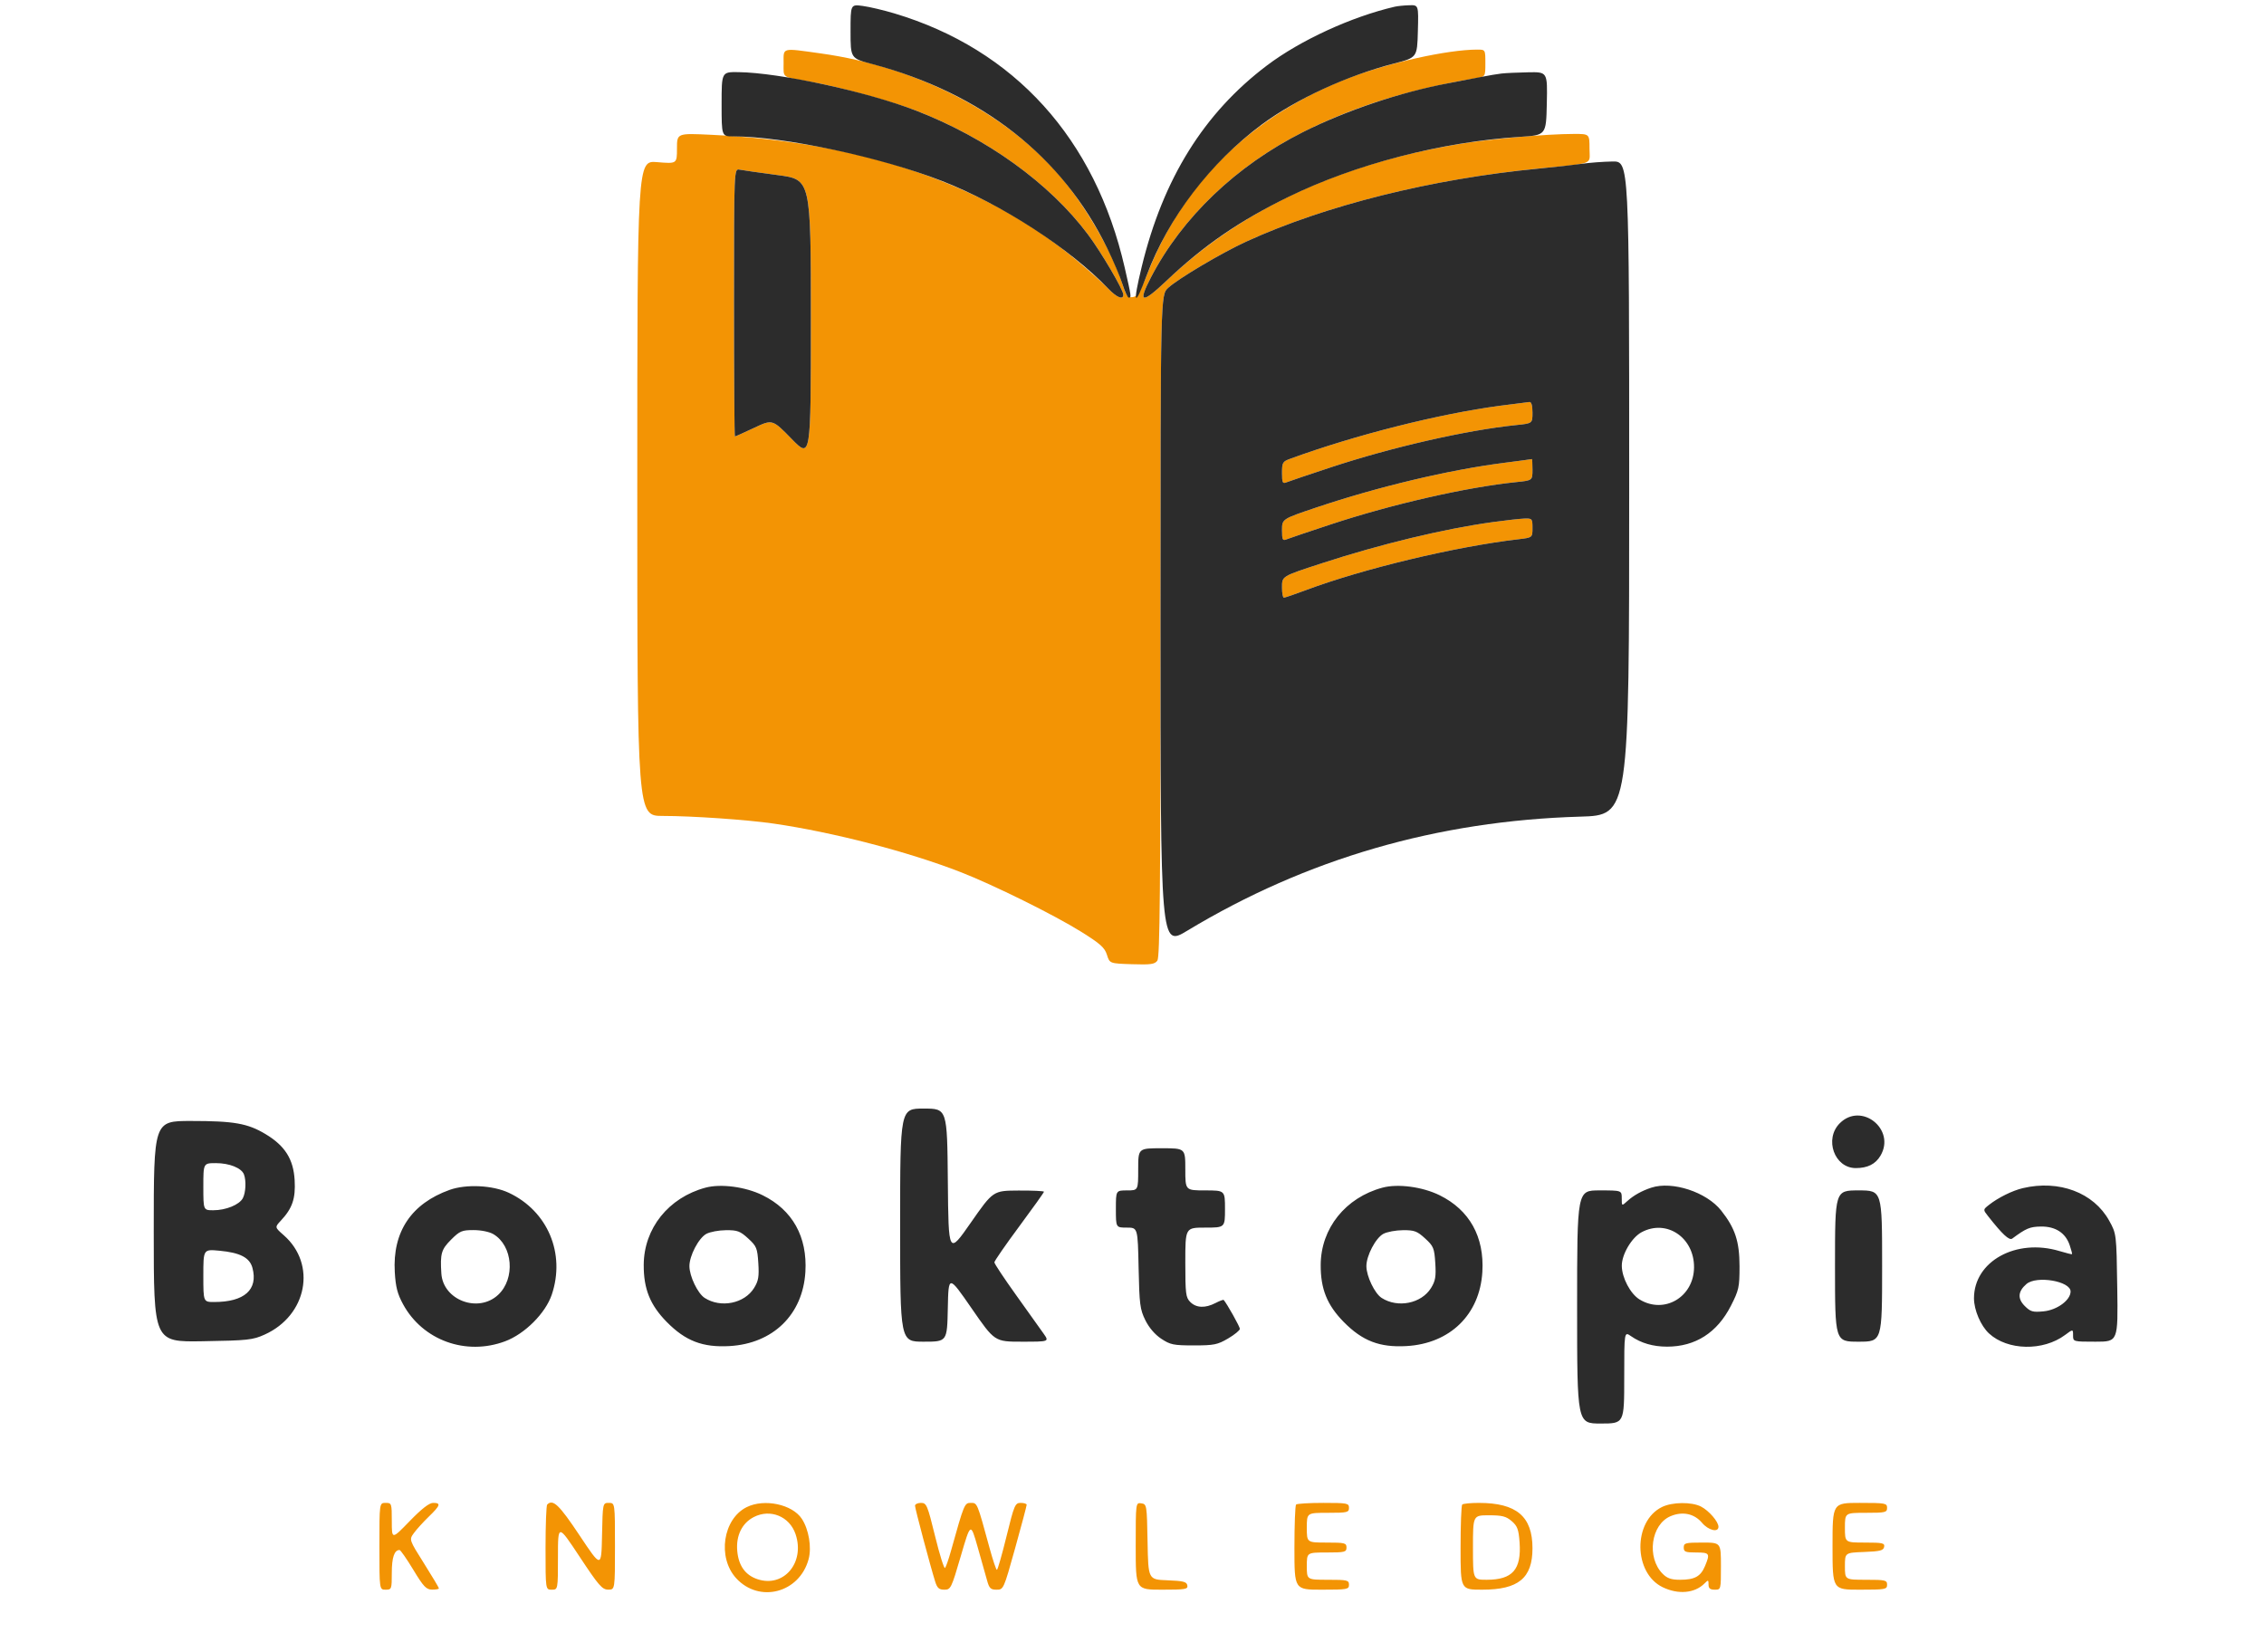 <svg xmlns="http://www.w3.org/2000/svg" width="913" height="666"
    viewBox="0 0 913 666" version="1.1">
    <path
        d="M 316 25.481 C 316 31.619, 314.952 30.904, 327 32.989 C 337.810 34.860, 359.652 40.837, 369.358 44.580 C 397.841 55.565, 423.244 73.850, 438.705 94.496 C 444.104 101.704, 453 116.852, 453 118.836 C 453 121.042, 450.384 119.991, 446.946 116.404 C 445.051 114.426, 439.653 109.565, 434.951 105.601 C 398.173 74.598, 348.112 57.278, 286.830 54.352 C 273 53.692, 273 53.692, 273 59.869 C 273 66.047, 273 66.047, 265 65.380 C 257 64.712, 257 64.712, 257 196.856 C 257 329, 257 329, 267.250 329.002 C 279.182 329.005, 301.234 330.528, 312 332.092 C 336.009 335.580, 366.294 343.436, 387.350 351.638 C 400.649 356.818, 425.049 368.884, 435.896 375.644 C 443.715 380.518, 445.477 382.087, 446.396 385 C 447.500 388.500, 447.500 388.500, 456.482 388.792 C 464.067 389.039, 465.662 388.815, 466.732 387.351 C 467.741 385.972, 468 358.350, 468 252.252 C 468 118.887, 468 118.887, 471.092 116.063 C 475.210 112.302, 492.721 101.930, 502.582 97.411 C 534.065 82.983, 576.378 72.359, 619.500 68.056 C 643.688 65.643, 641 66.659, 641 59.928 C 641 54, 641 54, 634.750 54.004 C 623.792 54.011, 600.886 56.015, 588.731 58.030 C 540.116 66.087, 500.674 84.468, 470.506 113.124 C 460.446 122.681, 458.686 122.331, 464.134 111.859 C 476.757 87.597, 498.637 66.709, 525.579 53.200 C 546.118 42.902, 568.568 35.918, 595.250 31.527 C 599 30.909, 599 30.909, 599 25.455 C 599 20, 599 20, 595.724 20 C 583.764 20, 559.883 25.314, 543.608 31.597 C 505.187 46.428, 477.173 73.632, 462.868 110 C 459.738 117.958, 458.747 119.548, 456.763 119.797 C 454.698 120.057, 454.180 119.412, 452.711 114.753 C 448.604 101.723, 437.777 82.997, 427.342 70.876 C 405.280 45.251, 369.485 26.912, 331.074 21.554 C 314.951 19.305, 316 19.032, 316 25.481 M 296 121.981 C 296 151.691, 296.164 176, 296.365 176 C 296.566 176, 300.054 174.434, 304.115 172.521 C 311.500 169.042, 311.500 169.042, 319.250 176.989 C 327 184.936, 327 184.936, 327 128.657 C 327 72.379, 327 72.379, 313.750 70.616 C 306.462 69.647, 299.488 68.653, 298.250 68.408 C 296 67.962, 296 67.962, 296 121.981 M 605 163.597 C 580.293 166.872, 546.409 175.432, 520.250 185.006 C 517.240 186.108, 517 186.528, 517 190.705 C 517 194.606, 517.236 195.117, 518.750 194.497 C 519.712 194.103, 527.785 191.376, 536.689 188.438 C 561.434 180.271, 591.317 173.458, 611.425 171.397 C 618 170.724, 618 170.724, 618 166.362 C 618 163.484, 617.575 162.035, 616.750 162.103 C 616.063 162.159, 610.775 162.832, 605 163.597 M 606.539 186.628 C 584.209 189.487, 555.725 196.265, 530.750 204.662 C 517 209.285, 517 209.285, 517 213.750 C 517 217.608, 517.238 218.117, 518.750 217.497 C 519.712 217.103, 527.785 214.376, 536.689 211.438 C 561.434 203.271, 591.317 196.458, 611.425 194.397 C 618 193.724, 618 193.724, 618 189.362 C 618 186.963, 617.888 185.050, 617.750 185.112 C 617.612 185.174, 612.568 185.856, 606.539 186.628 M 602 210.521 C 582.221 213.258, 556.774 219.389, 533 227.145 C 516.657 232.477, 517 232.265, 517 237.035 C 517 239.216, 517.337 240.998, 517.750 240.996 C 518.163 240.994, 522.100 239.645, 526.500 237.999 C 549.741 229.301, 586.617 220.462, 612.250 217.446 C 618 216.770, 618 216.770, 618 212.885 C 618 209.147, 617.877 209.004, 614.750 209.103 C 612.962 209.160, 607.225 209.798, 602 210.521 M 153 623.500 C 153 641, 153 641, 155.500 641 C 157.922 641, 158 640.787, 158 634.200 C 158 628.005, 159.020 625, 161.124 625 C 161.522 625, 164.020 628.588, 166.674 632.974 C 170.810 639.808, 171.893 640.952, 174.250 640.974 C 175.762 640.988, 177 640.762, 177 640.471 C 177 640.181, 174.293 635.647, 170.986 630.396 C 164.971 620.849, 164.971 620.849, 166.902 618.175 C 167.964 616.704, 170.670 613.721, 172.916 611.547 C 177.607 607.007, 177.925 606, 174.669 606 C 173.084 606, 170.043 608.367, 165.169 613.393 C 158 620.787, 158 620.787, 158 613.393 C 158 606.174, 157.941 606, 155.500 606 C 153 606, 153 606, 153 623.500 M 220.667 606.667 C 220.300 607.033, 220 614.908, 220 624.167 C 220 641, 220 641, 222.500 641 C 225 641, 225 641, 225.005 627.750 C 225.009 614.500, 225.009 614.500, 233.755 627.727 C 241.427 639.332, 242.837 640.957, 245.250 640.977 C 248 641, 248 641, 248 623.500 C 248 606, 248 606, 245.529 606 C 243.058 606, 243.058 606, 242.779 619.146 C 242.500 632.292, 242.500 632.292, 233.746 619.146 C 225.462 606.706, 222.988 604.346, 220.667 606.667 M 301.149 607.696 C 291.530 612.436, 289.208 628, 296.871 636.373 C 306.194 646.561, 322.408 642.305, 326.084 628.705 C 327.378 623.915, 326.175 616.723, 323.362 612.430 C 319.531 606.583, 308.276 604.185, 301.149 607.696 M 369 607.152 C 369 608.286, 375.149 631.411, 377.136 637.750 C 377.952 640.352, 378.688 641, 380.828 641 C 383.398 641, 383.651 640.481, 387.460 627.450 C 391.420 613.900, 391.420 613.900, 394.222 623.700 C 395.763 629.090, 397.486 635.188, 398.050 637.250 C 398.927 640.452, 399.489 641, 401.891 641 C 404.679 641, 404.749 640.842, 409.376 624.250 C 411.945 615.038, 414.036 607.163, 414.023 606.750 C 414.010 606.337, 412.921 606, 411.603 606 C 409.355 606, 408.998 606.843, 405.890 619.500 C 404.067 626.925, 402.324 633, 402.018 633 C 401.712 633, 400.387 629.063, 399.075 624.250 C 394.028 605.749, 394.132 606, 391.504 606 C 388.946 606, 388.823 606.300, 383.456 625.500 C 382.533 628.800, 381.473 631.833, 381.099 632.240 C 380.726 632.647, 378.929 626.909, 377.107 619.490 C 374.002 606.842, 373.645 606, 371.397 606 C 370.079 606, 369 606.518, 369 607.152 M 458 623.430 C 458 641, 458 641, 468.573 641 C 478.104 641, 479.114 640.827, 478.812 639.250 C 478.535 637.795, 477.178 637.451, 470.765 637.208 C 463.052 636.917, 463.052 636.917, 462.776 621.708 C 462.505 606.794, 462.457 606.494, 460.250 606.180 C 458 605.861, 458 605.861, 458 623.430 M 522.667 606.667 C 522.300 607.033, 522 614.908, 522 624.167 C 522 641, 522 641, 533 641 C 543.333 641, 544 640.879, 544 639 C 544 637.157, 543.333 637, 535.500 637 C 527 637, 527 637, 527 631.500 C 527 626, 527 626, 535 626 C 542.333 626, 543 625.833, 543 624 C 543 622.167, 542.333 622, 535 622 C 527 622, 527 622, 527 616 C 527 610, 527 610, 535.500 610 C 543.333 610, 544 609.843, 544 608 C 544 606.129, 543.333 606, 533.667 606 C 527.983 606, 523.033 606.300, 522.667 606.667 M 589.667 606.667 C 589.300 607.033, 589 614.908, 589 624.167 C 589 641, 589 641, 597.750 640.998 C 612.349 640.996, 618 636.336, 618 624.302 C 618 611.457, 611.585 606.019, 596.417 606.006 C 593.071 606.003, 590.033 606.300, 589.667 606.667 M 670.218 607.663 C 658.493 613.442, 658.674 634.275, 670.500 640 C 676.770 643.035, 683.408 642.449, 687.345 638.512 C 688.885 636.972, 689 637.001, 689 638.929 C 689 640.471, 689.638 641, 691.500 641 C 693.991 641, 694 640.967, 694 631.500 C 694 622, 694 622, 686.500 622 C 679.667 622, 679 622.178, 679 624 C 679 625.733, 679.667 626, 684 626 C 689.444 626, 689.700 626.389, 687.585 631.452 C 685.821 635.672, 683.413 637, 677.520 637 C 673.994 637, 672.348 636.439, 670.524 634.615 C 663.931 628.022, 665.770 614.665, 673.728 611.340 C 678.557 609.322, 683.252 610.322, 686.375 614.034 C 688.940 617.083, 693 618.064, 693 615.635 C 693 613.569, 689.182 609.146, 685.961 607.480 C 682.208 605.539, 674.342 605.631, 670.218 607.663 M 739 623.500 C 739 641, 739 641, 750 641 C 760.333 641, 761 640.879, 761 639 C 761 637.157, 760.333 637, 752.500 637 C 744 637, 744 637, 744 631.542 C 744 626.084, 744 626.084, 751.739 625.792 C 758.177 625.549, 759.535 625.206, 759.812 623.750 C 760.108 622.200, 759.223 622, 752.073 622 C 744 622, 744 622, 744 616 C 744 610, 744 610, 752.500 610 C 760.333 610, 761 609.843, 761 608 C 761 606.121, 760.333 606, 750 606 C 739 606, 739 606, 739 623.500 M 304 611.702 C 299.245 614.145, 296.775 619.170, 297.305 625.324 C 297.820 631.301, 300.537 635.114, 305.453 636.760 C 316.054 640.308, 324.712 630.076, 320.823 618.596 C 318.402 611.450, 310.664 608.279, 304 611.702 M 594 624 C 594 637, 594 637, 599.550 637 C 609.982 637, 613.593 632.871, 612.796 621.851 C 612.422 616.687, 611.912 615.321, 609.620 613.349 C 607.364 611.409, 605.766 611, 600.444 611 C 594 611, 594 611, 594 624"
        stroke="none" fill="#f39404" fill-rule="evenodd" />
    <path
        d="M 343 12.630 C 343 23.518, 343 23.518, 351.748 25.836 C 395.900 37.532, 428.487 63.100, 446.554 100.220 C 449.014 105.275, 451.778 111.794, 452.696 114.706 C 453.614 117.618, 454.733 120, 455.183 120 C 456.309 120, 456.287 119.834, 453.582 108 C 441.671 55.880, 409.086 19.893, 360.687 5.406 C 356.338 4.105, 350.580 2.748, 347.890 2.391 C 343 1.742, 343 1.742, 343 12.630 M 562.500 2.695 C 545.004 6.746, 524.383 16.224, 510.890 26.418 C 485.510 45.593, 469.051 72.043, 460.433 107.500 C 456.679 122.946, 457.464 124.313, 462.444 111 C 471.098 87.865, 488.185 65.492, 508.900 50.172 C 522.728 39.945, 543.119 30.546, 562.180 25.613 C 571.500 23.200, 571.500 23.200, 571.784 12.600 C 572.068 2, 572.068 2, 568.284 2.116 C 566.203 2.180, 563.600 2.440, 562.500 2.695 M 291 42 C 291 55, 291 55, 295.780 55 C 315.951 55, 355.288 63.402, 379.774 72.941 C 403.827 82.310, 431.329 100.105, 446.946 116.404 C 450.384 119.991, 453 121.042, 453 118.836 C 453 116.852, 444.104 101.704, 438.705 94.496 C 423.244 73.850, 397.841 55.565, 369.358 44.580 C 349.448 36.901, 314.280 29.291, 297.750 29.084 C 291 29, 291 29, 291 42 M 605.500 29.647 C 603.850 29.839, 600.250 30.442, 597.500 30.988 C 594.750 31.534, 588.675 32.696, 584 33.569 C 564.862 37.145, 542.845 44.544, 525.579 53.200 C 498.637 66.709, 476.757 87.597, 464.134 111.859 C 458.686 122.331, 460.446 122.681, 470.506 113.124 C 485.318 99.055, 499.967 88.984, 519.500 79.443 C 546.578 66.217, 581.114 57.256, 613 55.183 C 623.500 54.500, 623.500 54.500, 623.780 41.750 C 624.060 29, 624.060 29, 616.280 29.150 C 612.001 29.232, 607.150 29.456, 605.500 29.647 M 638 66.035 C 634.975 66.471, 627.100 67.345, 620.500 67.977 C 577.360 72.112, 534.375 82.841, 502.582 97.411 C 492.721 101.930, 475.210 112.302, 471.092 116.063 C 468 118.887, 468 118.887, 468 250.335 C 468 381.783, 468 381.783, 478.750 375.299 C 526.885 346.265, 579.574 330.969, 637.250 329.287 C 657 328.711, 657 328.711, 657 196.855 C 657 65, 657 65, 650.250 65.121 C 646.538 65.187, 641.025 65.598, 638 66.035 M 296 121.981 C 296 151.691, 296.164 176, 296.365 176 C 296.566 176, 300.054 174.434, 304.115 172.521 C 311.500 169.042, 311.500 169.042, 319.250 176.989 C 327 184.936, 327 184.936, 327 128.657 C 327 72.379, 327 72.379, 313.750 70.616 C 306.462 69.647, 299.488 68.653, 298.250 68.408 C 296 67.962, 296 67.962, 296 121.981 M 605 163.597 C 580.293 166.872, 546.409 175.432, 520.250 185.006 C 517.240 186.108, 517 186.528, 517 190.705 C 517 194.606, 517.236 195.117, 518.750 194.497 C 519.712 194.103, 527.785 191.376, 536.689 188.438 C 561.434 180.271, 591.317 173.458, 611.425 171.397 C 618 170.724, 618 170.724, 618 166.362 C 618 163.484, 617.575 162.035, 616.750 162.103 C 616.063 162.159, 610.775 162.832, 605 163.597 M 606.539 186.628 C 584.209 189.487, 555.725 196.265, 530.750 204.662 C 517 209.285, 517 209.285, 517 213.750 C 517 217.608, 517.238 218.117, 518.750 217.497 C 519.712 217.103, 527.785 214.376, 536.689 211.438 C 561.434 203.271, 591.317 196.458, 611.425 194.397 C 618 193.724, 618 193.724, 618 189.362 C 618 186.963, 617.888 185.050, 617.750 185.112 C 617.612 185.174, 612.568 185.856, 606.539 186.628 M 602 210.521 C 582.221 213.258, 556.774 219.389, 533 227.145 C 516.657 232.477, 517 232.265, 517 237.035 C 517 239.216, 517.337 240.998, 517.750 240.996 C 518.163 240.994, 522.100 239.645, 526.500 237.999 C 549.741 229.301, 586.617 220.462, 612.250 217.446 C 618 216.770, 618 216.770, 618 212.885 C 618 209.147, 617.877 209.004, 614.750 209.103 C 612.962 209.160, 607.225 209.798, 602 210.521 M 363 494 C 363 541, 363 541, 372.472 541 C 381.944 541, 381.944 541, 382.222 527.534 C 382.500 514.068, 382.500 514.068, 391.806 527.534 C 401.111 541, 401.111 541, 412.124 541 C 423.136 541, 423.136 541, 420.852 537.750 C 419.596 535.962, 414.615 528.984, 409.784 522.242 C 404.953 515.500, 401 509.546, 401 509.010 C 401 508.473, 405.500 501.966, 411 494.549 C 416.500 487.132, 421 480.824, 421 480.532 C 421 480.239, 416.387 480.024, 410.750 480.053 C 400.500 480.106, 400.500 480.106, 391.500 493.006 C 382.500 505.907, 382.500 505.907, 382.235 476.453 C 381.970 447, 381.970 447, 372.485 447 C 363 447, 363 447, 363 494 M 741.923 452.923 C 735.564 459.282, 739.748 471, 748.376 471 C 753.136 471, 756.334 469.398, 758.335 466.010 C 764.615 455.378, 750.625 444.221, 741.923 452.923 M 62 496.575 C 62 541.150, 62 541.150, 81.750 540.820 C 99.962 540.516, 101.907 540.306, 106.727 538.132 C 123.824 530.418, 127.794 509.806, 114.441 498.083 C 110.765 494.855, 110.765 494.855, 113.268 492.177 C 117.906 487.218, 119.243 483.299, 118.824 475.891 C 118.345 467.418, 114.932 462.006, 107.106 457.310 C 99.853 452.958, 94.411 452, 76.951 452 C 62 452, 62 452, 62 496.575 M 459 471.500 C 459 480, 459 480, 454.500 480 C 450 480, 450 480, 450 487.500 C 450 495, 450 495, 454.414 495 C 458.828 495, 458.828 495, 459.164 511.250 C 459.468 525.940, 459.728 527.962, 461.871 532.316 C 463.361 535.342, 465.750 538.130, 468.298 539.816 C 471.950 542.233, 473.257 542.500, 481.427 542.500 C 489.557 542.500, 490.994 542.210, 495.250 539.708 C 497.863 538.172, 500 536.422, 500 535.818 C 500 534.957, 494.783 525.651, 493.473 524.176 C 493.315 523.998, 491.816 524.561, 490.143 525.426 C 486.022 527.557, 482.405 527.405, 480 525 C 478.190 523.190, 478 521.667, 478 509 C 478 495, 478 495, 486 495 C 494 495, 494 495, 494 487.500 C 494 480, 494 480, 486 480 C 478 480, 478 480, 478 471.500 C 478 463, 478 463, 468.500 463 C 459 463, 459 463, 459 471.500 M 82 478.500 C 82 488, 82 488, 86.032 488 C 91.090 488, 96.507 485.790, 97.920 483.150 C 99.112 480.922, 99.344 476.061, 98.379 473.545 C 97.386 470.957, 92.507 469, 87.050 469 C 82 469, 82 469, 82 478.500 M 181.314 479.791 C 165.860 485.328, 158.263 496.706, 159.201 512.912 C 159.549 518.925, 160.268 521.723, 162.539 525.894 C 170.460 540.449, 187.861 546.765, 203.705 540.837 C 211.664 537.860, 219.995 529.517, 222.526 521.990 C 228.091 505.436, 220.868 488.329, 205.204 480.966 C 198.703 477.910, 188.030 477.386, 181.314 479.791 M 284.500 478.894 C 269.600 482.903, 259.679 495.294, 259.595 510 C 259.539 519.710, 262.170 526.235, 268.891 533.057 C 276.425 540.705, 283.355 543.371, 294.139 542.770 C 311.748 541.788, 323.759 530.071, 324.787 512.873 C 325.633 498.710, 319.598 487.881, 307.552 481.951 C 300.618 478.537, 290.709 477.223, 284.500 478.894 M 557.500 478.894 C 542.600 482.903, 532.679 495.294, 532.595 510 C 532.539 519.710, 535.170 526.235, 541.891 533.057 C 549.425 540.705, 556.355 543.371, 567.139 542.770 C 584.748 541.788, 596.759 530.071, 597.787 512.873 C 598.633 498.710, 592.598 487.881, 580.552 481.951 C 573.618 478.537, 563.709 477.223, 557.500 478.894 M 665.942 478.888 C 662.112 480.140, 658.764 482.009, 656.250 484.299 C 654 486.349, 654 486.349, 654 483.174 C 654 480, 654 480, 645 480 C 636 480, 636 480, 636 527 C 636 574, 636 574, 645.500 574 C 655 574, 655 574, 655 555.432 C 655 536.864, 655 536.864, 657.750 538.779 C 661.783 541.588, 666.646 543, 672.283 543 C 683.687 543, 692.484 537.378, 698 526.563 C 701.243 520.206, 701.500 519.033, 701.495 510.601 C 701.489 500.581, 699.729 495.233, 694.095 488.119 C 688.186 480.659, 674.376 476.131, 665.942 478.888 M 815.734 479.088 C 811.537 480.077, 805.750 482.942, 802.083 485.846 C 799.666 487.760, 799.666 487.760, 801.706 490.353 C 807.534 497.762, 810.279 500.309, 811.478 499.420 C 817.077 495.269, 818.585 494.636, 823.023 494.571 C 828.888 494.485, 832.978 497.132, 834.644 502.094 C 835.273 503.967, 835.702 505.596, 835.597 505.713 C 835.492 505.831, 833.219 505.268, 830.544 504.463 C 813.043 499.196, 796.044 508.576, 796.044 523.500 C 796.044 528.234, 798.783 534.624, 802.132 537.702 C 809.623 544.589, 823.911 544.873, 832.750 538.311 C 836 535.898, 836 535.898, 836 538.449 C 836 540.996, 836.014 541, 845.070 541 C 854.140 541, 854.140 541, 853.820 519.250 C 853.500 497.500, 853.500 497.500, 850.564 492.199 C 844.291 480.877, 830.376 475.639, 815.734 479.088 M 740 510.500 C 740 541, 740 541, 749.500 541 C 759 541, 759 541, 759 510.500 C 759 480, 759 480, 749.500 480 C 740 480, 740 480, 740 510.500 M 662.009 496.855 C 658.002 499.004, 653.989 505.813, 654.022 510.407 C 654.056 515.211, 657.497 521.723, 661.192 523.976 C 671.133 530.037, 683.060 523.015, 683.153 511.046 C 683.246 498.981, 672.054 491.469, 662.009 496.855 M 181.882 499.882 C 177.957 503.808, 177.464 505.529, 177.984 513.500 C 178.685 524.269, 192.874 529.591, 200.899 522.095 C 207.885 515.568, 206.833 502.286, 198.960 497.636 C 197.351 496.685, 194.009 496, 190.978 496 C 186.255 496, 185.399 496.365, 181.882 499.882 M 284.849 497.520 C 281.739 499.210, 277.991 506.372, 278.022 510.566 C 278.052 514.645, 281.370 521.546, 284.166 523.348 C 290.671 527.540, 300.215 525.624, 304.094 519.348 C 305.858 516.493, 306.154 514.762, 305.808 509.321 C 305.421 503.255, 305.103 502.483, 301.709 499.372 C 298.485 496.418, 297.377 496.005, 292.765 496.040 C 289.869 496.062, 286.307 496.728, 284.849 497.520 M 557.849 497.520 C 554.739 499.210, 550.991 506.372, 551.022 510.566 C 551.052 514.645, 554.370 521.546, 557.166 523.348 C 563.671 527.540, 573.215 525.624, 577.094 519.348 C 578.858 516.493, 579.154 514.762, 578.808 509.321 C 578.421 503.255, 578.103 502.483, 574.709 499.372 C 571.485 496.418, 570.377 496.005, 565.765 496.040 C 562.869 496.062, 559.307 496.728, 557.849 497.520 M 82 514.355 C 82 525, 82 525, 86.375 525 C 98.552 525, 104.142 520.026, 101.811 511.263 C 100.703 507.100, 96.861 505.099, 88.472 504.315 C 82 503.711, 82 503.711, 82 514.355 M 817.198 517.750 C 813.766 520.717, 813.540 523.631, 816.513 526.603 C 818.833 528.924, 819.745 529.183, 824.121 528.762 C 829.563 528.239, 835 524.241, 835 520.762 C 835 516.574, 821.248 514.248, 817.198 517.750"
        stroke="none" fill="#2c2c2c" fill-rule="evenodd" />
</svg>
